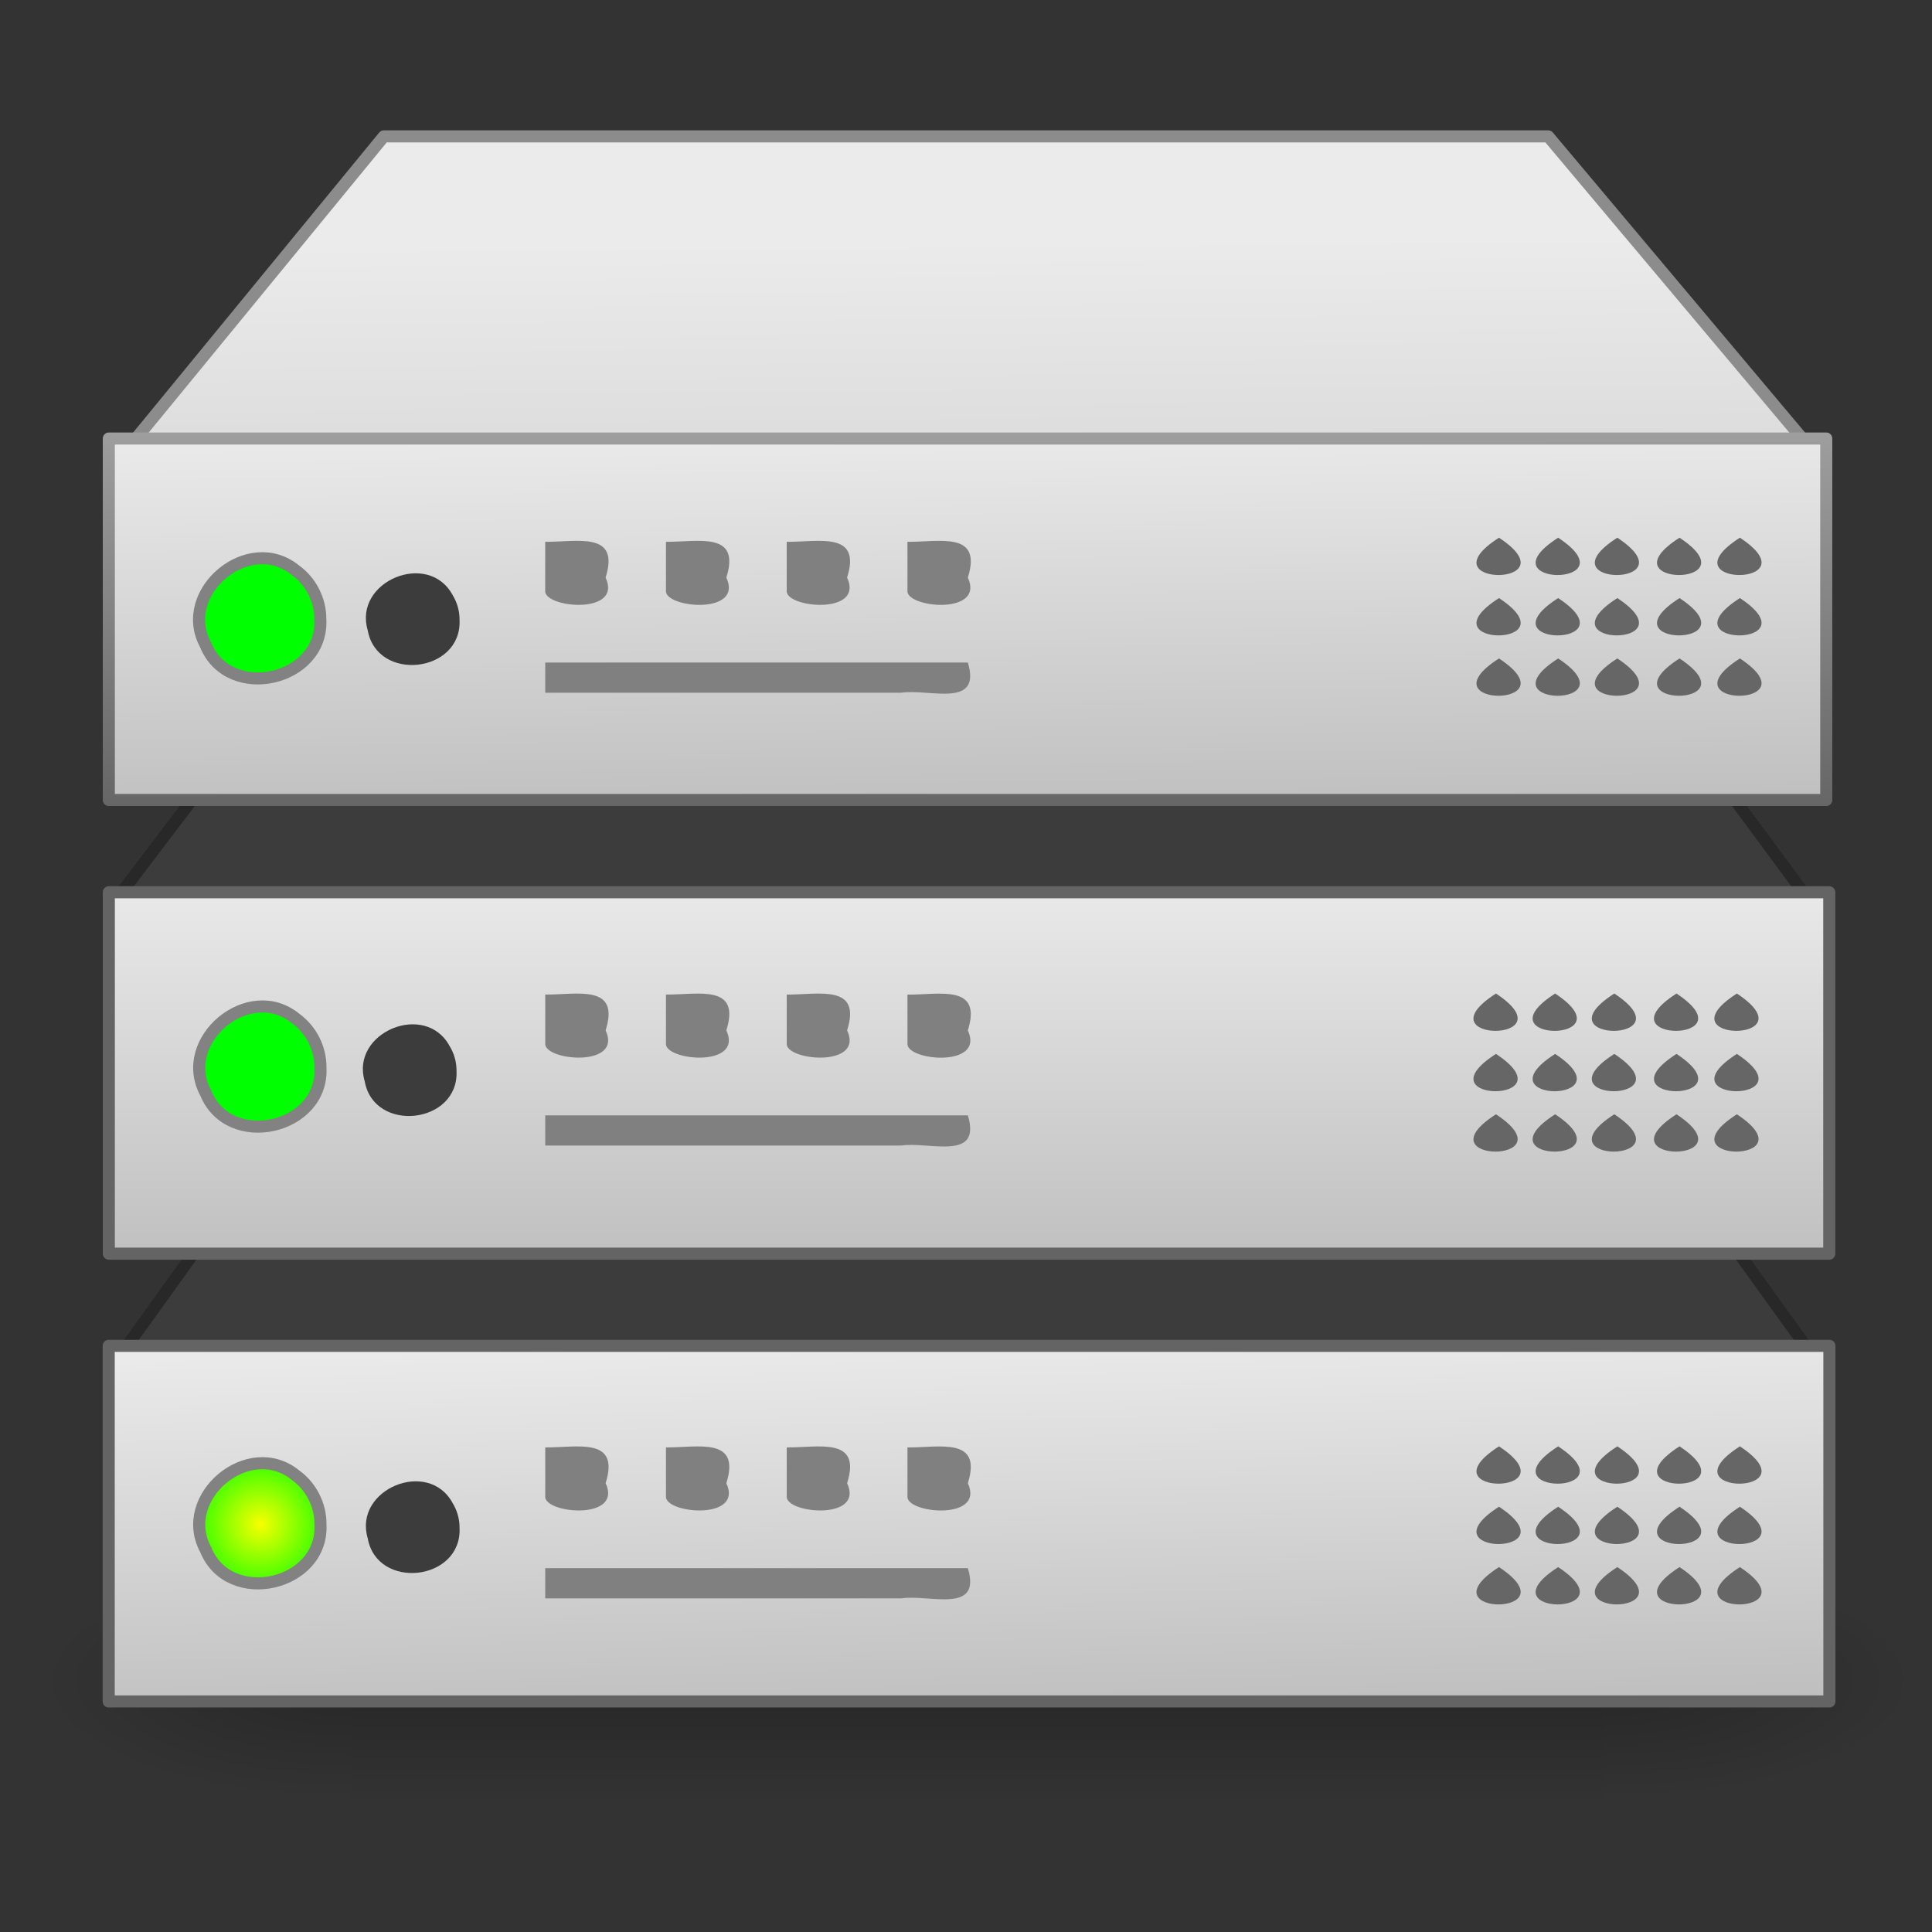 <?xml version="1.0" encoding="UTF-8" standalone="no"?><!DOCTYPE svg PUBLIC "-//W3C//DTD SVG 1.1//EN" "http://www.w3.org/Graphics/SVG/1.1/DTD/svg11.dtd"><svg xmlns="http://www.w3.org/2000/svg" xmlns:xlink="http://www.w3.org/1999/xlink" height="64" version="1.1" viewBox="0 0 64 64" width="64"><rect x="0" y="0" width="64" height="64" fill="#333333" stroke="none"/><defs><linearGradient id="b"><stop offset="0"/><stop offset="1" stop-opacity="0"/></linearGradient><linearGradient id="a"><stop offset="0" stop-color="#ebebeb"/><stop offset="1" stop-color="#bebebe"/></linearGradient><linearGradient gradientTransform="matrix(2.774,0,0,1.97,-1892.2,-872.89)" gradientUnits="userSpaceOnUse" id="k" x1="302.86" x2="302.86" y1="366.65" y2="609.51"><stop offset="0" stop-opacity="0"/><stop offset="0.5"/><stop offset="1" stop-opacity="0"/></linearGradient><radialGradient cx="605.71" cy="486.65" gradientTransform="matrix(2.774,0,0,1.97,-1891.6,-872.89)" gradientUnits="userSpaceOnUse" id="e" r="117.14" xlink:href="#b"/><radialGradient cx="605.71" cy="486.65" gradientTransform="matrix(-2.774,0,0,1.97,112.76,-872.89)" gradientUnits="userSpaceOnUse" id="d" r="117.14" xlink:href="#b"/><radialGradient cx="6.5" cy="16.5" gradientTransform="matrix(1.33 0 0 1.33 -.025 28.539)" gradientUnits="userSpaceOnUse" id="c" r="2"><stop offset="0" stop-color="#f7ff00"/><stop offset="1" stop-color="#0f0"/></radialGradient><linearGradient gradientTransform="matrix(1.323 0 0 1.33 .297 -.772)" gradientUnits="userSpaceOnUse" id="j" x1="29" x2="29.125" xlink:href="#a" y1="11" y2="21"/><linearGradient gradientTransform="matrix(1.323 0 0 1.33 .297 -.772)" gradientUnits="userSpaceOnUse" id="i" x1="24" x2="24" y1="11" y2="21"><stop offset="0" stop-color="#a0a0a0"/><stop offset="1" stop-color="#646464"/></linearGradient><linearGradient gradientTransform="matrix(1.325 0 0 1.33 .292 -1.703)" gradientUnits="userSpaceOnUse" id="h" x1="26.625" x2="26.625" xlink:href="#a" y1="23" y2="33"/><linearGradient gradientTransform="matrix(1.326 0 0 1.309 .287 -1.881)" gradientUnits="userSpaceOnUse" id="g" x1="26.5" x2="26.75" xlink:href="#a" y1="35" y2="45"/><linearGradient gradientTransform="matrix(1.33 0 0 1.33 .081 -1.167)" gradientUnits="userSpaceOnUse" id="f" x1="22.135" x2="22.262" xlink:href="#a" y1="6.892" y2="22.861"/></defs><g opacity="0.587" transform="matrix(.031 0 0 .017 59.966 54.216)"><path d="m-1559.3-150.7h1339.6v478.36h-1339.6v-478.36z" fill="url(#k)" opacity="0.402"/><path d="m-219.62-150.68v478.33c137.4-6.045 299.1-73.874 343.09-214.75 19.408-177.94-196.26-266.2-343.09-263.58z" fill="url(#e)" opacity="0.402"/><path d="m-1559.3-150.68v478.33c-137.4-6.045-299.1-73.874-343.09-214.75-19.408-177.94 196.26-266.2 343.09-263.58z" fill="url(#d)" opacity="0.402"/></g><path d="m12.716 4.518h38.57c3.066 3.647 6.132 7.293 9.198 10.94h-56.743c2.992-3.647 5.983-7.294 8.975-10.94z" fill="url(#f)" stroke="#8c8c8c" stroke-linecap="square" stroke-linejoin="round" stroke-width="0.4"/><path d="m12.716 32.748h38.57c2.954 4.102 5.908 8.204 8.863 12.306-18.84 0.112-37.68 0.224-56.52 0.336 3.029-4.214 6.058-8.428 9.087-12.642z" fill="#3c3c3c" stroke="#282828" stroke-linecap="square" stroke-linejoin="round" stroke-width="0.4"/><path d="m12.716 18.118h38.57c3.029 4.102 6.058 8.204 9.086 12.306-18.914-0.112-37.829-0.223-56.743-0.335 3.029-3.99 6.058-7.98 9.087-11.971z" fill="#3c3c3c" stroke="#282828" stroke-linecap="square" stroke-linejoin="round" stroke-width="0.4"/><path d="m3.601 44.583h57v11.78h-57v-11.78z" fill="url(#g)" stroke="#646464" stroke-linecap="square" stroke-linejoin="round" stroke-width="0.4"/><path d="m3.605 29.557h56.992v11.972h-56.992v-11.972z" fill="url(#h)" stroke="#646464" stroke-linecap="square" stroke-linejoin="round" stroke-width="0.4"/><path d="m3.605 14.527h56.892v11.973h-56.892v-11.973z" fill="url(#j)" stroke="url(#i)" stroke-linecap="square" stroke-linejoin="round" stroke-width="0.4"/><path d="m10.615 50.484c0.119 2.053-3.029 2.759-3.799 0.853-0.951-1.746 1.433-3.733 2.978-2.466 0.511 0.367 0.825 0.984 0.821 1.613zm0-15.13c0.119 2.053-3.029 2.759-3.799 0.853-0.951-1.746 1.433-3.733 2.978-2.466 0.511 0.367 0.825 0.984 0.821 1.613zm-5e-3 -14.848c0.119 2.053-3.029 2.759-3.799 0.853-0.951-1.746 1.433-3.733 2.978-2.466 0.511 0.367 0.825 0.984 0.821 1.613z" fill="url(#c)" stroke="#828282" stroke-linecap="square" stroke-linejoin="round" stroke-width="0.4"/><path d="m15.223 50.615c0.082 1.761-2.733 2.076-3.042 0.341-0.481-1.62 2.01-2.657 2.814-1.162 0.151 0.245 0.231 0.533 0.228 0.821zm-0.1-15.139c0.082 1.761-2.733 2.076-3.042 0.341-0.481-1.62 2.01-2.657 2.814-1.162 0.151 0.245 0.231 0.533 0.228 0.821zm0.1-14.94c0.082 1.761-2.733 2.076-3.042 0.341-0.481-1.62 2.01-2.657 2.814-1.162 0.151 0.245 0.231 0.533 0.228 0.821z" fill="#3c3c3c" stroke-width="1.33"/><path d="m30.061 47.948c1.052 0.011 2.488-0.364 2 1.186 0.567 1.219-1.919 1.02-2 0.475v-1.661zm0-15c1.052 0.011 2.488-0.364 2 1.186 0.567 1.219-1.919 1.02-2 0.475v-1.661zm0-15c1.052 0.011 2.488-0.364 2 1.186 0.567 1.219-1.919 1.02-2 0.475v-1.661zm-4 0c1.052 0.011 2.488-0.364 2 1.186 0.567 1.219-1.919 1.02-2 0.475v-1.661zm-4 0c1.052 0.011 2.488-0.364 2 1.186 0.567 1.219-1.919 1.02-2 0.475v-1.661zm-4 0c1.052 0.011 2.488-0.364 2 1.186 0.567 1.219-1.919 1.02-2 0.475v-1.661zm8.001 29.999c1.052 0.011 2.488-0.364 2 1.186 0.567 1.219-1.919 1.02-2 0.475v-1.661zm-4.001 0c1.052 0.011 2.488-0.364 2 1.186 0.567 1.219-1.919 1.02-2 0.475v-1.661zm-3.999 0c1.052 0.011 2.488-0.364 2 1.186 0.567 1.219-1.919 1.02-2 0.475v-1.661zm8-15.001c1.052 0.011 2.488-0.364 2 1.186 0.567 1.219-1.919 1.02-2 0.475v-1.661zm-4.001 0c1.052 0.011 2.488-0.364 2 1.186 0.567 1.219-1.919 1.02-2 0.475v-1.661zm-3.999 0c1.052 0.011 2.488-0.364 2 1.186 0.567 1.219-1.919 1.02-2 0.475v-1.661z" fill="#808080" stroke-width="1.33"/><path d="m18.061 51.947h14c0.466 1.534-1.272 0.863-2.202 1h-11.797v-1zm0-15h14c0.466 1.534-1.272 0.863-2.202 1h-11.797v-1zm0-15h14c0.466 1.534-1.272 0.863-2.202 1h-11.797v-1z" fill="#808080" stroke-width="1.33"/><path d="m57.636 21.812c-2.563 1.642 2.507 1.656 0 0zm-2 0c-2.563 1.642 2.507 1.656 0 0zm-2.06 0c-2.563 1.642 2.507 1.656 0 0zm-1.96 0c-2.563 1.642 2.507 1.656 0 0zm-1.96 0c-2.563 1.642 2.507 1.656 0 0zm7.98-2c-2.563 1.642 2.507 1.656 0 0zm-2 0c-2.563 1.642 2.507 1.656 0 0zm-2.06 0c-2.563 1.642 2.507 1.656 0 0zm-1.96 0c-2.563 1.642 2.507 1.656 0 0zm-1.96 0c-2.563 1.642 2.507 1.656 0 0zm7.98-2c-2.563 1.642 2.507 1.656 0 0zm-2 0c-2.563 1.642 2.507 1.656 0 0zm-2.06 0c-2.563 1.642 2.507 1.656 0 0zm-1.96 0c-2.563 1.642 2.507 1.656 0 0zm-1.96 0c-2.563 1.642 2.507 1.656 0 0zm7.88 19.1c-2.563 1.642 2.507 1.656 0 0zm-2 0c-2.563 1.642 2.507 1.656 0 0zm-2.06 0c-2.563 1.642 2.507 1.656 0 0zm-1.96 0c-2.563 1.642 2.507 1.656 0 0zm-1.96 0c-2.563 1.642 2.507 1.656 0 0zm7.98-2c-2.563 1.642 2.507 1.656 0 0zm-2 0c-2.563 1.642 2.507 1.656 0 0zm-2.06 0c-2.563 1.642 2.507 1.656 0 0zm-1.96 0c-2.563 1.642 2.507 1.656 0 0zm-1.96 0c-2.563 1.642 2.507 1.656 0 0zm7.98-2c-2.563 1.642 2.507 1.656 0 0zm-2 0c-2.563 1.642 2.507 1.656 0 0zm-2.06 0c-2.563 1.642 2.507 1.656 0 0zm-1.96 0c-2.563 1.642 2.507 1.656 0 0zm-1.96 0c-2.563 1.642 2.507 1.656 0 0zm8.08 19c-2.563 1.642 2.507 1.656 0 0zm-2 0c-2.563 1.642 2.507 1.656 0 0zm-2.06 0c-2.563 1.642 2.507 1.656 0 0zm-1.96 0c-2.563 1.642 2.507 1.656 0 0zm-1.96 0c-2.563 1.642 2.507 1.656 0 0zm7.98-2c-2.563 1.642 2.507 1.656 0 0zm-2 0c-2.563 1.642 2.507 1.656 0 0zm-2.06 0c-2.563 1.642 2.507 1.656 0 0zm-1.96 0c-2.563 1.642 2.507 1.656 0 0zm-1.96 0c-2.563 1.642 2.507 1.656 0 0zm7.98-2c-2.563 1.642 2.507 1.656 0 0zm-2 0c-2.563 1.642 2.507 1.656 0 0zm-2.06 0c-2.563 1.642 2.507 1.656 0 0zm-1.96 0c-2.563 1.642 2.507 1.656 0 0zm-1.96 0c-2.563 1.642 2.507 1.656 0 0z" fill="#666" stroke-width="1.33"/></svg>